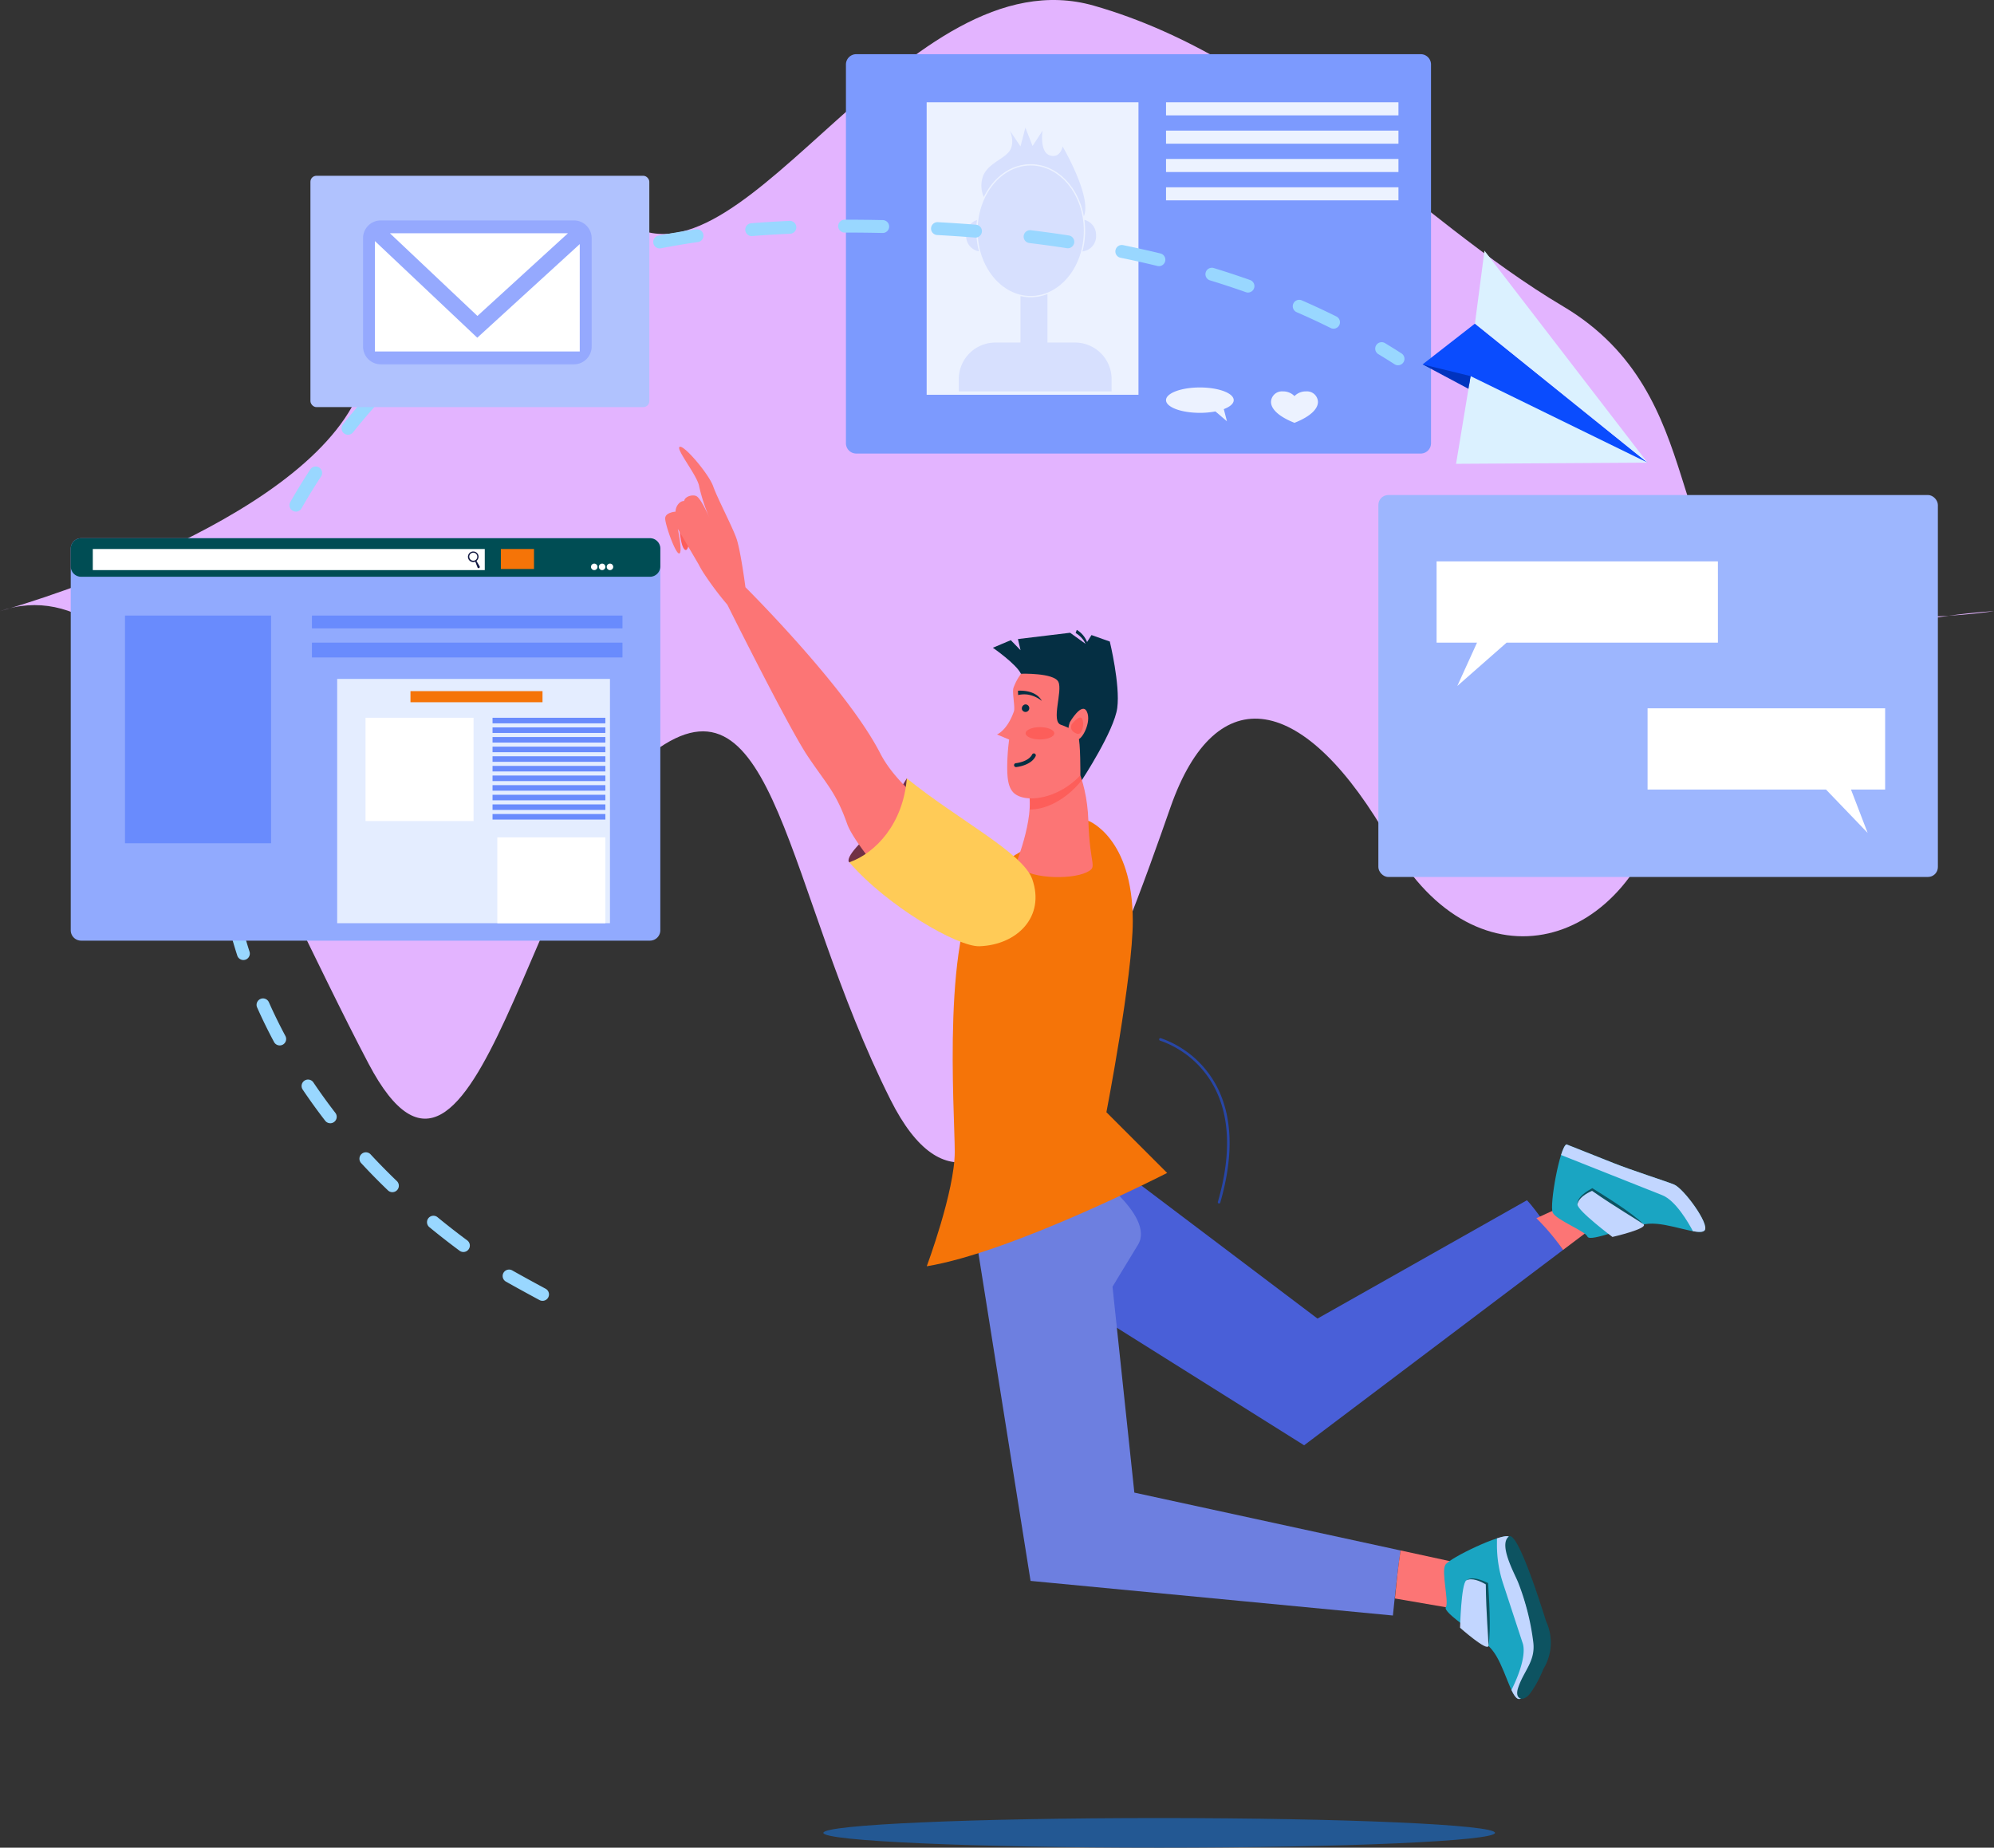 <svg xmlns="http://www.w3.org/2000/svg" width="451.509" height="418.383" viewBox="0 0 451.509 418.383">
    <rect x="0" y="0" width="451.509" height="418.383" fill="#333333" stroke="none"/>
    <defs>
        <style>
            .cls-4{fill:#fc7575}.cls-6{fill:#fff}.cls-9{fill:#1aa5c2}.cls-10{fill:#c2d6ff}.cls-11{fill:#0d5361}.cls-12{fill:#f57408}.cls-13{fill:#fd5e5a}.cls-14{fill:#052f43}.cls-17{fill:#ecf2ff}.cls-18{fill:#d7e0fe}.cls-20{fill:#99d7ff}.cls-22{fill:#dbf1ff}.cls-26{fill:#698bfd}
        </style>
    </defs>
    <g id="Group_1877" data-name="Group 1877" transform="translate(-127.456 -134.512)">
        <path id="Path_4439" fill="#e3b4ff" d="M127.456 272.9s63.417-17.5 79.678-46.251 36.315-56.876 62.875-41.251 62.875-61.688 105.153-49.598 72.09 47.824 106.238 68.084 21.68 59.636 46.072 66.511 51.493 2.5 51.493 2.5-65.586 3.125-73.716 40-43.363 46.876-62.876 12.5-39.568-37.5-49.866-8.126-39.568 113.753-63.418 66.251-26.017-99.377-53.661-78.752-40.11 116.878-64.5 70.627S161.6 261.022 127.456 272.9z" data-name="Path 4439"/>
        <path id="Path_4440" fill="#713045" d="M352.477 359.774s-1.248-.635 2.789-4.673 10.229-14.335 10.229-14.335l3.6 9.6-11.184 10.613z" data-name="Path 4440" transform="translate(-32.706 -30.002)"/>
        <path id="Path_4441" fill="#495fd8" d="M463.252 478.1l-45.213-34.15-32.987 15.666 75.173 47.176 58.629-44.231c-1.771-2.638-5.994-9.026-8.175-11.254z" data-name="Path 4441" transform="translate(-37.471 -45.012)"/>
        <path id="Path_4442" d="M541.824 453.419l-7.258 3.328a50.893 50.893 0 0 1 6.036 7.192l5.187-3.913z" class="cls-4" data-name="Path 4442" transform="translate(-59.219 -46.389)"/>
        <g id="Group_1860" data-name="Group 1860" transform="translate(439.566 246.61)">
            <g id="Group_1859" data-name="Group 1859">
                <rect id="Rectangle_975" width="126.691" height="86.478" fill="#9db6fe" data-name="Rectangle 975" rx="2.234"/>
            </g>
            <path id="Path_4443" d="M571.819 283.272h-63.7v18.4h9.157l-4.466 9.813 11.164-9.813h47.849z" class="cls-6" data-name="Path 4443" transform="translate(-494.938 -268.25)"/>
            <path id="Path_4444" d="M564.026 322.2h53.795v18.4h-7.733l3.771 9.813-9.428-9.813h-40.405z" class="cls-6" data-name="Path 4444" transform="translate(-503.071 -273.913)"/>
        </g>
        <path id="Path_4445" fill="#6d7fe0" d="M421.782 517.508l-4.944-46.617s1.689-2.83 5.766-9.5-11.733-17.445-11.733-17.445l-25.819 10.422 13.229 83.132 82.046 7.839c.364-3.625 1.165-11.105 1.734-14.731z" data-name="Path 4445" transform="translate(-37.471 -45.012)"/>
        <path id="Path_4446" d="M511.831 548.283l-13.475-2.928c-.569 3.626-.916 7.251-1.28 10.876l14.755 2.538z" class="cls-4" data-name="Path 4446" transform="translate(-53.766 -59.763)"/>
        <path id="Path_4447" fill="#235893" d="M497.716 640.166c0 1.853-34.045 3.354-76.043 3.354s-76.042-1.5-76.042-3.354 34.045-3.354 76.042-3.354 76.043 1.501 76.043 3.354z" data-name="Path 4447" transform="translate(-31.736 -90.625)"/>
        <g id="Group_1861" data-name="Group 1861" transform="translate(478.888 393.641)">
            <path id="Path_4448" d="M541.973 437.751l10.612 4.215c4.369 1.736 11.541 4 13.726 4.865s8.12 8.974 6.955 10.389-8.181-1.841-12.651-1.5-13.273 4.28-13.879 2.925-7.112-3.754-7.876-5.466 1.597-14.797 3.113-15.428z" class="cls-9" data-name="Path 4448" transform="translate(-538.71 -437.751)"/>
            <path id="Path_4449" d="M564.022 449.262l-22.922-9.105c.42-1.326.848-2.25 1.224-2.406l10.612 4.215c4.369 1.736 11.541 4 13.726 4.865s8.12 8.974 6.955 10.389c-.373.454-1.349.427-2.651.192-1.041-1.962-3.92-6.948-6.944-8.15z" class="cls-10" data-name="Path 4449" transform="translate(-539.057 -437.751)"/>
            <path id="Path_4450" d="M548.79 449.709s10.645 6.862 11.642 7.878-7.065 2.867-7.065 2.867-7.892-5.918-7.915-7.345 1.865-2.709 3.338-3.4z" class="cls-10" data-name="Path 4450" transform="translate(-539.691 -439.49)"/>
            <path id="Path_4451" d="M545.452 453.057c-.145-1.765 2.31-3.1 3.355-3.7 2.228 1.4 8.995 5.513 11.624 8.182-1.2-.856-6.35-3.865-11.679-7.574-1.285.561-3.152 1.666-3.3 3.092z" class="cls-11" data-name="Path 4451" transform="translate(-539.69 -439.439)"/>
        </g>
        <path id="Path_4452" d="M409.619 352s10.059 3.762 10.059 22.7c0 12.408-5.972 43.3-5.972 43.3l13.755 13.747S392.429 449.7 373.02 452.88c0 0 6.345-16.973 6.345-25.931s-3.145-51.552 6.876-61.9c7.532-7.778 23.378-13.049 23.378-13.049z" class="cls-12" data-name="Path 4452" transform="translate(-35.721 -31.636)"/>
        <g id="Group_1863" data-name="Group 1863" transform="translate(352.276 277.132)">
            <path id="Path_4453" d="M408.33 332.917s4.412 5.817 4.73 16.3 2.23 10.385-.391 11.675c-3.613 1.777-13.94 1.547-15.994-1.917 0 0 4.925-12.294 2.418-17.541z" class="cls-4" data-name="Path 4453" transform="translate(-391.438 -305.992)"/>
            <path id="Path_4454" d="M408.742 332.917a24.174 24.174 0 0 1 3.265 7.083c-3.672 4.629-8.373 6.753-11.839 6.654a10.752 10.752 0 0 0-.662-5.22z" class="cls-13" data-name="Path 4454" transform="translate(-391.849 -305.992)"/>
            <path id="Path_4455" d="M406.534 307.416a12.06 12.06 0 0 0-11.158 7.985c-.363 1.027.423 4.409.089 5.355-1.537 4.348-3.826 5.215-3.826 5.215l2.754 1.154a47.68 47.68 0 0 0-.44 6.226c.009 2.245.15 4.473 1.381 5.748 2.946 3.052 13.429 1.154 18.138-8.1s1.255-23.993-6.938-23.583z" class="cls-4" data-name="Path 4455" transform="translate(-390.705 -302.281)"/>
            <path id="Path_4456" d="M412.477 302.127l.254-.718a5.6 5.6 0 0 1 2.6 3.647c.269 1.673-.472 2.823-1.494 4.185l-.152-.135a7.706 7.706 0 0 0 1.045-1.919 3.8 3.8 0 0 0-.811-3.845 5.976 5.976 0 0 0-1.348-1.16c-.071-.042-.161-.082-.094-.055z" class="cls-14" data-name="Path 4456" transform="translate(-393.733 -301.409)"/>
            <path id="Path_4457" d="M398.247 322.3a.854.854 0 1 0 .694-1.121.94.94 0 0 0-.694 1.121z" class="cls-14" data-name="Path 4457" transform="translate(-391.665 -304.284)"/>
            <path id="Path_4458" d="M402.6 319.845a6.878 6.878 0 0 0-3.248-1.44 6.3 6.3 0 0 0-2.119.109l-.039-.963s3.931-.406 5.406 2.294z" class="cls-14" data-name="Path 4458" transform="translate(-391.513 -303.754)"/>
            <path id="Path_4459" d="M408.038 302.182l-11.816 1.425.589 2.528-2.207-2.272-4.057 1.714s5.289 3.669 6.347 5.882c0 0 7.486-.246 8.486 1.848s-1.707 8.9.544 9.7 3.424 1.554 3.953 2.66.481 8.795.481 8.795l.346 1.075s7.323-11.129 8.01-16.354-1.691-15.015-1.691-15.015l-4.146-1.465-1.29 2.03z" class="cls-14" data-name="Path 4459" transform="translate(-390.546 -301.521)"/>
            <path id="Path_4460" d="M410.893 325.353s2.729-4.719 3.852-2.367-1.207 6.616-2.212 6.26-2.723-.829-1.64-3.893z" class="cls-4" data-name="Path 4460" transform="translate(-393.456 -304.452)"/>
            <path id="Path_4461" d="M411.38 326.221s1.859-2.423 2.411-1.267-.012 3.774-1.187 3.358-1.555-1.15-1.224-2.091z" class="cls-13" data-name="Path 4461" transform="translate(-393.56 -304.788)"/>
            <path id="Path_4462" d="M405.715 328.584c0 .768-1.454 1.391-3.247 1.391s-3.246-.623-3.246-1.391 1.454-1.391 3.246-1.391 3.247.623 3.247 1.391z" class="cls-13" data-name="Path 4462" transform="translate(-391.808 -305.16)"/>
            <g id="Group_1862" data-name="Group 1862" transform="translate(4.798 27.993)">
                <path id="Path_4463" d="M396.6 337.25a.44.44 0 0 1-.042-.878c.028 0 2.854-.3 3.686-1.961a.441.441 0 1 1 .788.395c-1.051 2.1-4.254 2.43-4.39 2.443z" class="cls-14" data-name="Path 4463" transform="translate(-396.161 -334.167)"/>
            </g>
        </g>
        <g id="Group_1864" data-name="Group 1864" transform="translate(389.937 369.587)">
            <path id="Path_4464" fill="#2846a6" d="M448.176 447.045a.287.287 0 0 1-.276-.367c3.094-10.735 2.741-19.626-1.049-26.428a22.131 22.131 0 0 0-12.024-10.084.288.288 0 1 1 .156-.554 22.721 22.721 0 0 1 12.366 10.348c3.873 6.941 4.244 15.984 1.1 26.877a.288.288 0 0 1-.273.208z" data-name="Path 4464" transform="translate(-434.617 -409.602)"/>
        </g>
        <g id="Group_1865" data-name="Group 1865" transform="translate(454.445 482.358)">
            <path id="Path_4465" d="M524.755 541.666s1.6 6.522 2.726 11.089 3.442 11.719 4 14-2.6 11.82-4.425 11.693-3.247-7.733-6.115-11.178-11.188-8.326-10.436-9.606-1.07-7.969-.121-9.586 12.979-7.278 14.371-6.412z" class="cls-9" data-name="Path 4465" transform="translate(-510.107 -541.571)"/>
            <path id="Path_4466" d="M530.012 566.021l-4.49-13.68a28.19 28.19 0 0 1-1.407-8.989l.009-1.287c1.324-.428 2.324-.614 2.67-.4 0 0 1.6 6.522 2.726 11.088s3.441 11.719 4 14-2.6 11.82-4.425 11.693c-.585-.041-1.131-.853-1.694-2.048.999-1.98 3.387-7.218 2.611-10.377z" class="cls-10" data-name="Path 4466" transform="translate(-512.145 -541.571)"/>
            <path id="Path_4467" d="M520.437 553.994s.589 12.651.339 14.053-6.433-4.09-6.433-4.09.239-9.861 1.389-10.708 3.287-.055 4.705.745z" class="cls-10" data-name="Path 4467" transform="translate(-510.723 -543.216)"/>
            <path id="Path_4468" d="M515.968 553.231c1.353-1.142 3.868.079 4.963.583.15 2.628.73 10.524.081 14.215 0-1.472-.537-7.415-.608-13.907-1.204-.722-3.189-1.6-4.436-.891z" class="cls-11" data-name="Path 4468" transform="translate(-510.96 -543.198)"/>
            <path id="Path_4469" d="M533.4 554.207c-2.044-5.973-4.95-13.573-6.282-12.542-2.39 1.852 1.368 8.456 2.139 10.43a55.7 55.7 0 0 1 3.408 13.481c.538 4.383-2.21 6.506-3.456 10.419-.241.756-.356 1.741.292 2.2.762.54 1.785-.172 2.368-.9a24.741 24.741 0 0 0 3.063-5.614 11.453 11.453 0 0 0 .659-10.781c-.191-.557-1.056-3.373-2.191-6.693z" class="cls-11" data-name="Path 4469" transform="translate(-512.467 -541.57)"/>
        </g>
        <g id="Group_1867" data-name="Group 1867" transform="translate(319.005 146.782)">
            <g id="Group_1866" data-name="Group 1866">
                <path id="Rectangle_976" fill="#7c9afe" d="M2.336 0h127.81a2.335 2.335 0 0 1 2.335 2.335v85.76a2.335 2.335 0 0 1-2.335 2.335H2.336A2.336 2.336 0 0 1 0 88.094V2.336A2.336 2.336 0 0 1 2.336 0z" data-name="Rectangle 976"/>
            </g>
            <path id="Rectangle_977" d="M0 0H47.964V66.231H0z" class="cls-17" data-name="Rectangle 977" transform="translate(18.277 10.892)"/>
            <path id="Path_4470" d="M444.093 237.183c4.232 0 7.663 1.286 7.663 2.873 0 .794-.858 1.512-2.245 2.032l.712 2.757-2.609-2.236a18.621 18.621 0 0 1-3.521.321c-4.232 0-7.663-1.287-7.663-2.874s3.431-2.873 7.663-2.873z" class="cls-17" data-name="Path 4470" transform="translate(-363.95 -161.717)"/>
            <path id="Rectangle_978" d="M0 0H52.628V2.961H0z" class="cls-17" data-name="Rectangle 978" transform="translate(72.48 10.892)"/>
            <path id="Rectangle_979" d="M0 0H52.628V2.961H0z" class="cls-17" data-name="Rectangle 979" transform="translate(72.48 17.307)"/>
            <path id="Rectangle_980" d="M0 0H52.628V2.961H0z" class="cls-17" data-name="Rectangle 980" transform="translate(72.48 23.722)"/>
            <path id="Rectangle_981" d="M0 0H52.628V2.96H0z" class="cls-17" data-name="Rectangle 981" transform="translate(72.48 30.137)"/>
            <path id="Path_4471" d="M410.553 193.136c0 8.158-5.385 14.772-12.028 14.772s-12.025-6.614-12.025-14.772 5.385-14.773 12.028-14.773 12.025 6.614 12.025 14.773z" class="cls-18" data-name="Path 4471" transform="translate(-356.686 -153.161)"/>
            <path id="Path_4472" d="M385.76 195.238a18.315 18.315 0 0 1 .161-2.421 3.556 3.556 0 0 0-2.454 3.5 3.488 3.488 0 0 0 2.9 3.589 18.094 18.094 0 0 1-.607-4.668z" class="cls-18" data-name="Path 4472" transform="translate(-356.245 -155.264)"/>
            <path id="Path_4473" d="M414.724 192.763a18.3 18.3 0 0 1-.443 7.151 3.458 3.458 0 0 0 3.089-3.6 3.526 3.526 0 0 0-2.646-3.551z" class="cls-18" data-name="Path 4473" transform="translate(-360.728 -155.256)"/>
            <path id="Path_4474" d="M400.179 213.16a10.189 10.189 0 0 1-2.313-.267v13.849h6.107v-14.313a10.248 10.248 0 0 1-3.794.731z" class="cls-18" data-name="Path 4474" transform="translate(-358.34 -158.116)"/>
            <path id="Path_4475" d="M398.673 176.608c5.877 0 10.806 5.057 12.031 11.8 1.894-4.366-4.814-15.821-4.814-15.821s-.462 2.776-2.869 2.035-1.665-5.613-1.665-5.613l-2.263 3.486-1.623-4.164-1.11 4.256-2.405-3.578s1.2 2.56 0 4.5-5.366 3.053-6.2 6.2a6.309 6.309 0 0 0 .3 4.33c2.145-4.439 6.1-7.431 10.618-7.431z" class="cls-18" data-name="Path 4475" transform="translate(-356.834 -151.702)"/>
            <path id="Rectangle_982" d="M8.283 0h18.038A8.283 8.283 0 0 1 34.6 8.283v2.777H0V8.283A8.283 8.283 0 0 1 8.283 0z" class="cls-18" data-name="Rectangle 982" transform="translate(25.555 65.295)"/>
        </g>
        <g id="Group_1868" data-name="Group 1868" transform="translate(278.072 235.675)">
            <path id="Path_4476" d="M307.232 269.626s.091 8.373 1.542 8.956 1.174-9.69 1.174-9.69z" class="cls-13" data-name="Path 4476" transform="translate(-304.222 -255.222)"/>
            <path id="Path_4477" d="M352.409 322.316c-7.6-14.835-30.522-37.614-30.522-37.614s-1.093-8.37-2.047-11.077-4.315-9.091-5.267-11.8-6.5-9.29-7.56-8.917 4.068 6.585 4.4 8.992a40.066 40.066 0 0 0 2.335 7.123c-.131-.305-1.912-4.442-2.986-4.957-.856-.41-2.585.063-2.761 1.106-1.06 0-1.938 1.246-1.938 2.418 0 0-2.349.147-2.349 1.542s2.283 7.929 3.16 7.929-.3-5.58-.3-5.58l4.678 7.981c.3.58.642 1.185 1.021 1.8a70.924 70.924 0 0 0 5.521 7.4s13.86 27.858 18.219 34.336 6.4 8.19 8.915 15.319c.893 2.535 4.618 7.639 9.38 13.15 3.845-5.214 6.563-11.464 9.112-16.871-4.706-3.824-8.777-7.921-11.011-12.28z" class="cls-4" data-name="Path 4477" transform="translate(-303.71 -252.895)"/>
        </g>
        <path id="Path_4478" fill="#ffcb57" d="M393.928 363.586c-2.1-5.966-17.094-13.617-28.4-22.82-.831 10.224-7 16.87-13.018 19.008 8.632 9.989 24.59 19.18 29.458 19.007 8.608-.305 14.932-6.745 11.96-15.195z" data-name="Path 4478" transform="translate(-32.737 -30.002)"/>
        <g id="Group_1871" data-name="Group 1871" transform="translate(175.568 184.262)">
            <g id="Group_1869" data-name="Group 1869" transform="translate(263.287 27.738)">
                <path id="Path_4479" d="M497.027 230.415a1.453 1.453 0 0 1-.789-.232c-1.194-.77-2.429-1.539-3.669-2.286a1.457 1.457 0 1 1 1.5-2.5c1.266.761 2.526 1.546 3.745 2.333a1.457 1.457 0 0 1-.79 2.682z" class="cls-20" data-name="Path 4479" transform="translate(-491.863 -225.191)"/>
            </g>
            <g id="Group_1870" data-name="Group 1870">
                <path id="Path_4480" d="M258.495 437.539a1.452 1.452 0 0 1-.692-.174c-3.129-1.689-5.683-3.093-7.589-4.172a1.457 1.457 0 1 1 1.435-2.536c1.889 1.068 4.427 2.463 7.54 4.143a1.457 1.457 0 0 1-.693 2.74zm-17.921-11.058a1.449 1.449 0 0 1-.867-.286c-2.341-1.736-4.642-3.532-6.839-5.338a1.457 1.457 0 0 1 1.85-2.252c2.16 1.776 4.422 3.542 6.725 5.249a1.457 1.457 0 0 1-.869 2.628zM224.5 412.936a1.452 1.452 0 0 1-1.009-.406c-2.1-2.013-4.144-4.1-6.088-6.2a1.457 1.457 0 0 1 2.136-1.981c1.907 2.057 3.915 4.1 5.971 6.074a1.457 1.457 0 0 1-1.01 2.508zm-14.066-15.61a1.453 1.453 0 0 1-1.154-.567c-1.781-2.3-3.494-4.676-5.093-7.053a1.457 1.457 0 0 1 2.419-1.626c1.562 2.324 3.238 4.645 4.979 6.9a1.458 1.458 0 0 1-1.151 2.348zm-11.449-17.62a1.457 1.457 0 0 1-1.285-.769c-1.369-2.556-2.658-5.189-3.831-7.824a1.457 1.457 0 0 1 2.662-1.186c1.145 2.572 2.4 5.14 3.738 7.634a1.457 1.457 0 0 1-1.284 2.145zm-8.225-19.337a1.458 1.458 0 0 1-1.387-1.011c-.887-2.754-1.682-5.576-2.361-8.391a1.457 1.457 0 1 1 2.833-.685c.663 2.744 1.437 5.5 2.3 8.181a1.458 1.458 0 0 1-.94 1.835 1.482 1.482 0 0 1-.444.071zm-4.6-20.5a1.457 1.457 0 0 1-1.442-1.267q-.129-.99-.244-1.984c-.255-2.212-.452-4.461-.585-6.686a1.457 1.457 0 0 1 2.908-.175c.132 2.172.324 4.368.573 6.53q.11.972.238 1.936a1.454 1.454 0 0 1-1.447 1.647zm-.942-21h-.058a1.458 1.458 0 0 1-1.4-1.513c.113-2.876.329-5.8.641-8.68a1.457 1.457 0 1 1 2.9.313c-.306 2.82-.516 5.672-.626 8.481a1.458 1.458 0 0 1-1.459 1.402zm2.57-20.857a1.456 1.456 0 0 1-1.43-1.752c.583-2.813 1.27-5.659 2.045-8.457a1.457 1.457 0 1 1 2.808.776c-.757 2.738-1.43 5.521-2 8.272a1.457 1.457 0 0 1-1.426 1.164zm5.89-20.176a1.456 1.456 0 0 1-1.361-1.976c1.023-2.693 2.151-5.394 3.35-8.028a1.458 1.458 0 1 1 2.652 1.209c-1.173 2.577-2.276 5.22-3.278 7.856a1.459 1.459 0 0 1-1.365.942zm8.974-19.008a1.456 1.456 0 0 1-1.264-2.178c1.428-2.5 2.958-5 4.546-7.417a1.458 1.458 0 0 1 2.436 1.6c-1.556 2.366-3.053 4.809-4.451 7.259a1.456 1.456 0 0 1-1.269.739zm11.793-17.4a1.457 1.457 0 0 1-1.139-2.364c1.8-2.263 3.693-4.494 5.63-6.634a1.457 1.457 0 0 1 2.161 1.956c-1.9 2.094-3.749 4.278-5.511 6.491a1.452 1.452 0 0 1-1.143.551zm14.331-15.38a1.457 1.457 0 0 1-.978-2.537c2.151-1.95 4.407-3.829 6.7-5.584a1.457 1.457 0 1 1 1.77 2.315c-2.233 1.706-4.425 3.533-6.515 5.429a1.453 1.453 0 0 1-.98.378zm208.824-8.641a1.443 1.443 0 0 1-.647-.153c-2.509-1.248-5.111-2.459-7.734-3.6a1.458 1.458 0 0 1 1.161-2.674c2.67 1.161 5.319 2.394 7.87 3.664a1.457 1.457 0 0 1-.65 2.762zm-191.907-3.794a1.457 1.457 0 0 1-.739-2.713c2.472-1.455 5.058-2.84 7.687-4.115a1.458 1.458 0 0 1 1.273 2.623c-2.559 1.242-5.076 2.588-7.482 4.005a1.458 1.458 0 0 1-.738.199zm172.538-4.389a1.471 1.471 0 0 1-.487-.084c-2.65-.941-5.38-1.84-8.113-2.675a1.457 1.457 0 0 1 .852-2.788c2.773.848 5.543 1.76 8.234 2.715a1.457 1.457 0 0 1-.486 2.831zm-153.5-4.477a1.457 1.457 0 0 1-.493-2.829c2.675-.959 5.462-1.854 8.287-2.658a1.457 1.457 0 1 1 .8 2.8c-2.761.787-5.487 1.662-8.1 2.6a1.488 1.488 0 0 1-.489.087zm133.331-1.5a1.5 1.5 0 0 1-.344-.041c-2.72-.661-5.529-1.286-8.349-1.862a1.457 1.457 0 0 1 .583-2.856c2.855.583 5.7 1.218 8.453 1.885a1.457 1.457 0 0 1-.343 2.874zm-113.048-4.014a1.458 1.458 0 0 1-.277-2.888c2.771-.54 5.652-1.026 8.562-1.442a1.458 1.458 0 0 1 .412 2.886c-2.862.408-5.694.885-8.417 1.418a1.567 1.567 0 0 1-.275.03zm92.408-.041a1.4 1.4 0 0 1-.223-.017c-2.788-.427-5.643-.82-8.486-1.165a1.457 1.457 0 0 1 .353-2.893c2.872.35 5.756.745 8.574 1.178a1.457 1.457 0 0 1-.219 2.9zm-20.9-2.418h-.119c-2.8-.225-5.683-.419-8.557-.575a1.457 1.457 0 0 1 .16-2.911c2.9.158 5.8.353 8.63.58a1.457 1.457 0 0 1-.115 2.91zm-50.658-.332a1.457 1.457 0 0 1-.114-2.91c2.788-.223 5.7-.4 8.646-.532a1.458 1.458 0 1 1 .127 2.912c-2.914.127-5.788.3-8.541.525-.035.006-.075.008-.114.008zm29.638-.707h-.033c-2.789-.062-5.518-.092-8.111-.092h-.458a1.457 1.457 0 1 1 0-2.915h.463c2.615 0 5.366.032 8.176.093a1.457 1.457 0 0 1-.032 2.914z" class="cls-20" data-name="Path 4480" transform="translate(-183.758 -192.731)"/>
            </g>
        </g>
        <g id="Group_1872" data-name="Group 1872" transform="translate(449.582 191.275)">
            <path id="Path_4481" fill="#0a4cfe" d="M555.355 251.755l-39.093-31.489-11.845 9.23z" data-name="Path 4481" transform="translate(-504.416 -203.749)"/>
            <path id="Path_4482" d="M513.283 254.038l3.285-19.865 40.076 19.6z" class="cls-22" data-name="Path 4482" transform="translate(-505.706 -205.772)"/>
            <path id="Path_4483" d="M520.442 200.938l36.929 48.006-39.093-31.489z" class="cls-22" data-name="Path 4483" transform="translate(-506.432 -200.938)"/>
            <path id="Path_4484" fill="#0033bf" d="M504.416 231.067l10.862 2.655-.477 2.884z" data-name="Path 4484" transform="translate(-504.416 -205.32)"/>
        </g>
        <g id="Group_1873" data-name="Group 1873" transform="translate(143.474 256.383)">
            <path id="Rectangle_983" fill="#91aafe" d="M2.354 0h128.8a2.354 2.354 0 0 1 2.346 2.354v86.421a2.353 2.353 0 0 1-2.353 2.353H2.354A2.354 2.354 0 0 1 0 88.774V2.354A2.354 2.354 0 0 1 2.354 0z" data-name="Rectangle 983"/>
            <path id="Rectangle_984" fill="#004d54" d="M2.354 0h128.8a2.353 2.353 0 0 1 2.346 2.353v4.024a2.354 2.354 0 0 1-2.354 2.354H2.354A2.354 2.354 0 0 1 0 6.377V2.354A2.354 2.354 0 0 1 2.354 0z" data-name="Rectangle 984"/>
            <path id="Rectangle_985" d="M0 0H33.074V51.558H0z" class="cls-26" data-name="Rectangle 985" transform="translate(12.286 17.516)"/>
            <path id="Rectangle_986" d="M0 0H70.31V2.899H0z" class="cls-26" data-name="Rectangle 986" transform="translate(54.618 17.516)"/>
            <path id="Rectangle_987" d="M0 0H70.31V3.353H0z" class="cls-26" data-name="Rectangle 987" transform="translate(54.618 23.649)"/>
            <path id="Rectangle_988" d="M0 0H88.756V4.777H0z" class="cls-6" data-name="Rectangle 988" transform="translate(4.994 2.445)"/>
            <path id="Path_4485" d="M285.527 284.594a.735.735 0 1 1-.735-.735.736.736 0 0 1 .735.735z" class="cls-6" data-name="Path 4485" transform="translate(-166.253 -278.107)"/>
            <path id="Path_4486" d="M287.611 284.594a.735.735 0 1 1-.735-.735.736.736 0 0 1 .735.735z" class="cls-6" data-name="Path 4486" transform="translate(-166.556 -278.107)"/>
            <path id="Path_4487" d="M289.695 284.594a.735.735 0 1 1-.735-.735.735.735 0 0 1 .735.735z" class="cls-6" data-name="Path 4487" transform="translate(-166.86 -278.107)"/>
            <path id="Path_4488" fill="#121841" d="M254.091 283.982l-.706-1.219a1.285 1.285 0 0 0 .471-1 1.2 1.2 0 1 0-1.2 1.263 1.14 1.14 0 0 0 .464-.1l.5 1.306a.367.367 0 0 0 .02.041.256.256 0 0 0 .362.091.286.286 0 0 0 .089-.382zm-2.342-2.221a.911.911 0 1 1 .909.959.936.936 0 0 1-.909-.959z" data-name="Path 4488" transform="translate(-161.512 -277.619)"/>
            <path id="Rectangle_989" d="M0 0H7.501V4.526H0z" class="cls-12" data-name="Rectangle 989" transform="translate(97.396 2.445)"/>
            <path id="Rectangle_990" fill="#e4edff" d="M0 0H61.771V55.315H0z" data-name="Rectangle 990" transform="translate(60.329 31.862)"/>
            <path id="Rectangle_991" d="M0 0H24.463V23.383H0z" class="cls-6" data-name="Rectangle 991" transform="translate(66.752 40.662)"/>
            <path id="Rectangle_992" d="M0 0H24.463V19.432H0z" class="cls-6" data-name="Rectangle 992" transform="translate(96.592 67.745)"/>
            <path id="Rectangle_993" d="M0 0H29.895V2.514H0z" class="cls-12" data-name="Rectangle 993" transform="translate(76.929 34.628)"/>
            <path id="Rectangle_994" d="M0 0H25.545V1.257H0z" class="cls-26" data-name="Rectangle 994" transform="translate(95.51 40.662)"/>
            <path id="Rectangle_995" d="M0 0H25.545V1.258H0z" class="cls-26" data-name="Rectangle 995" transform="translate(95.51 42.841)"/>
            <path id="Rectangle_996" d="M0 0H25.545V1.257H0z" class="cls-26" data-name="Rectangle 996" transform="translate(95.51 45.021)"/>
            <path id="Rectangle_997" d="M0 0H25.545V1.257H0z" class="cls-26" data-name="Rectangle 997" transform="translate(95.51 47.2)"/>
            <path id="Rectangle_998" d="M0 0H25.545V1.257H0z" class="cls-26" data-name="Rectangle 998" transform="translate(95.51 49.379)"/>
            <path id="Rectangle_999" d="M0 0H25.545V1.257H0z" class="cls-26" data-name="Rectangle 999" transform="translate(95.51 51.558)"/>
            <path id="Rectangle_1000" d="M0 0H25.545V1.257H0z" class="cls-26" data-name="Rectangle 1000" transform="translate(95.51 53.737)"/>
            <path id="Rectangle_1001" d="M0 0H25.545V1.257H0z" class="cls-26" data-name="Rectangle 1001" transform="translate(95.51 55.916)"/>
            <path id="Rectangle_1002" d="M0 0H25.545V1.257H0z" class="cls-26" data-name="Rectangle 1002" transform="translate(95.51 58.095)"/>
            <path id="Rectangle_1003" d="M0 0H25.545V1.257H0z" class="cls-26" data-name="Rectangle 1003" transform="translate(95.51 60.274)"/>
            <path id="Rectangle_1004" d="M0 0H25.545V1.258H0z" class="cls-26" data-name="Rectangle 1004" transform="translate(95.51 62.453)"/>
        </g>
        <g id="Group_1876" data-name="Group 1876" transform="translate(197.748 174.317)">
            <rect id="Rectangle_1005" width="76.736" height="52.379" fill="#b0c2fe" data-name="Rectangle 1005" rx="1.353"/>
            <g id="Group_1875" data-name="Group 1875" transform="translate(11.915 10.108)">
                <path id="Rectangle_1006" fill="#95a9fe" d="M4.013 0h43.736a4.014 4.014 0 0 1 4.014 4.014v24.555a4.014 4.014 0 0 1-4.014 4.014H4.013A4.013 4.013 0 0 1 0 28.569V4.013A4.013 4.013 0 0 1 4.013 0z" data-name="Rectangle 1006"/>
                <g id="Group_1874" data-name="Group 1874" transform="translate(2.691 2.911)">
                    <path id="Path_4489" d="M271.082 196.328h-40.308l19.817 18.717z" class="cls-6" data-name="Path 4489" transform="translate(-227.382 -196.328)"/>
                    <path id="Path_4490" d="M249.976 220.278L226.8 198.392v25h46.382v-24.315z" class="cls-6" data-name="Path 4490" transform="translate(-226.804 -196.628)"/>
                </g>
            </g>
        </g>
        <path id="Path_4491" d="M469.56 239.29a3.572 3.572 0 0 1 2.658-1.067 2.484 2.484 0 0 1 2.659 2.372c0 1.478-1.479 3.227-5.318 4.746-3.839-1.519-5.317-3.269-5.317-4.746a2.483 2.483 0 0 1 2.658-2.372 3.57 3.57 0 0 1 2.66 1.067z" class="cls-17" data-name="Path 4491" transform="translate(-48.99 -15.086)"/>
    </g>
</svg>
